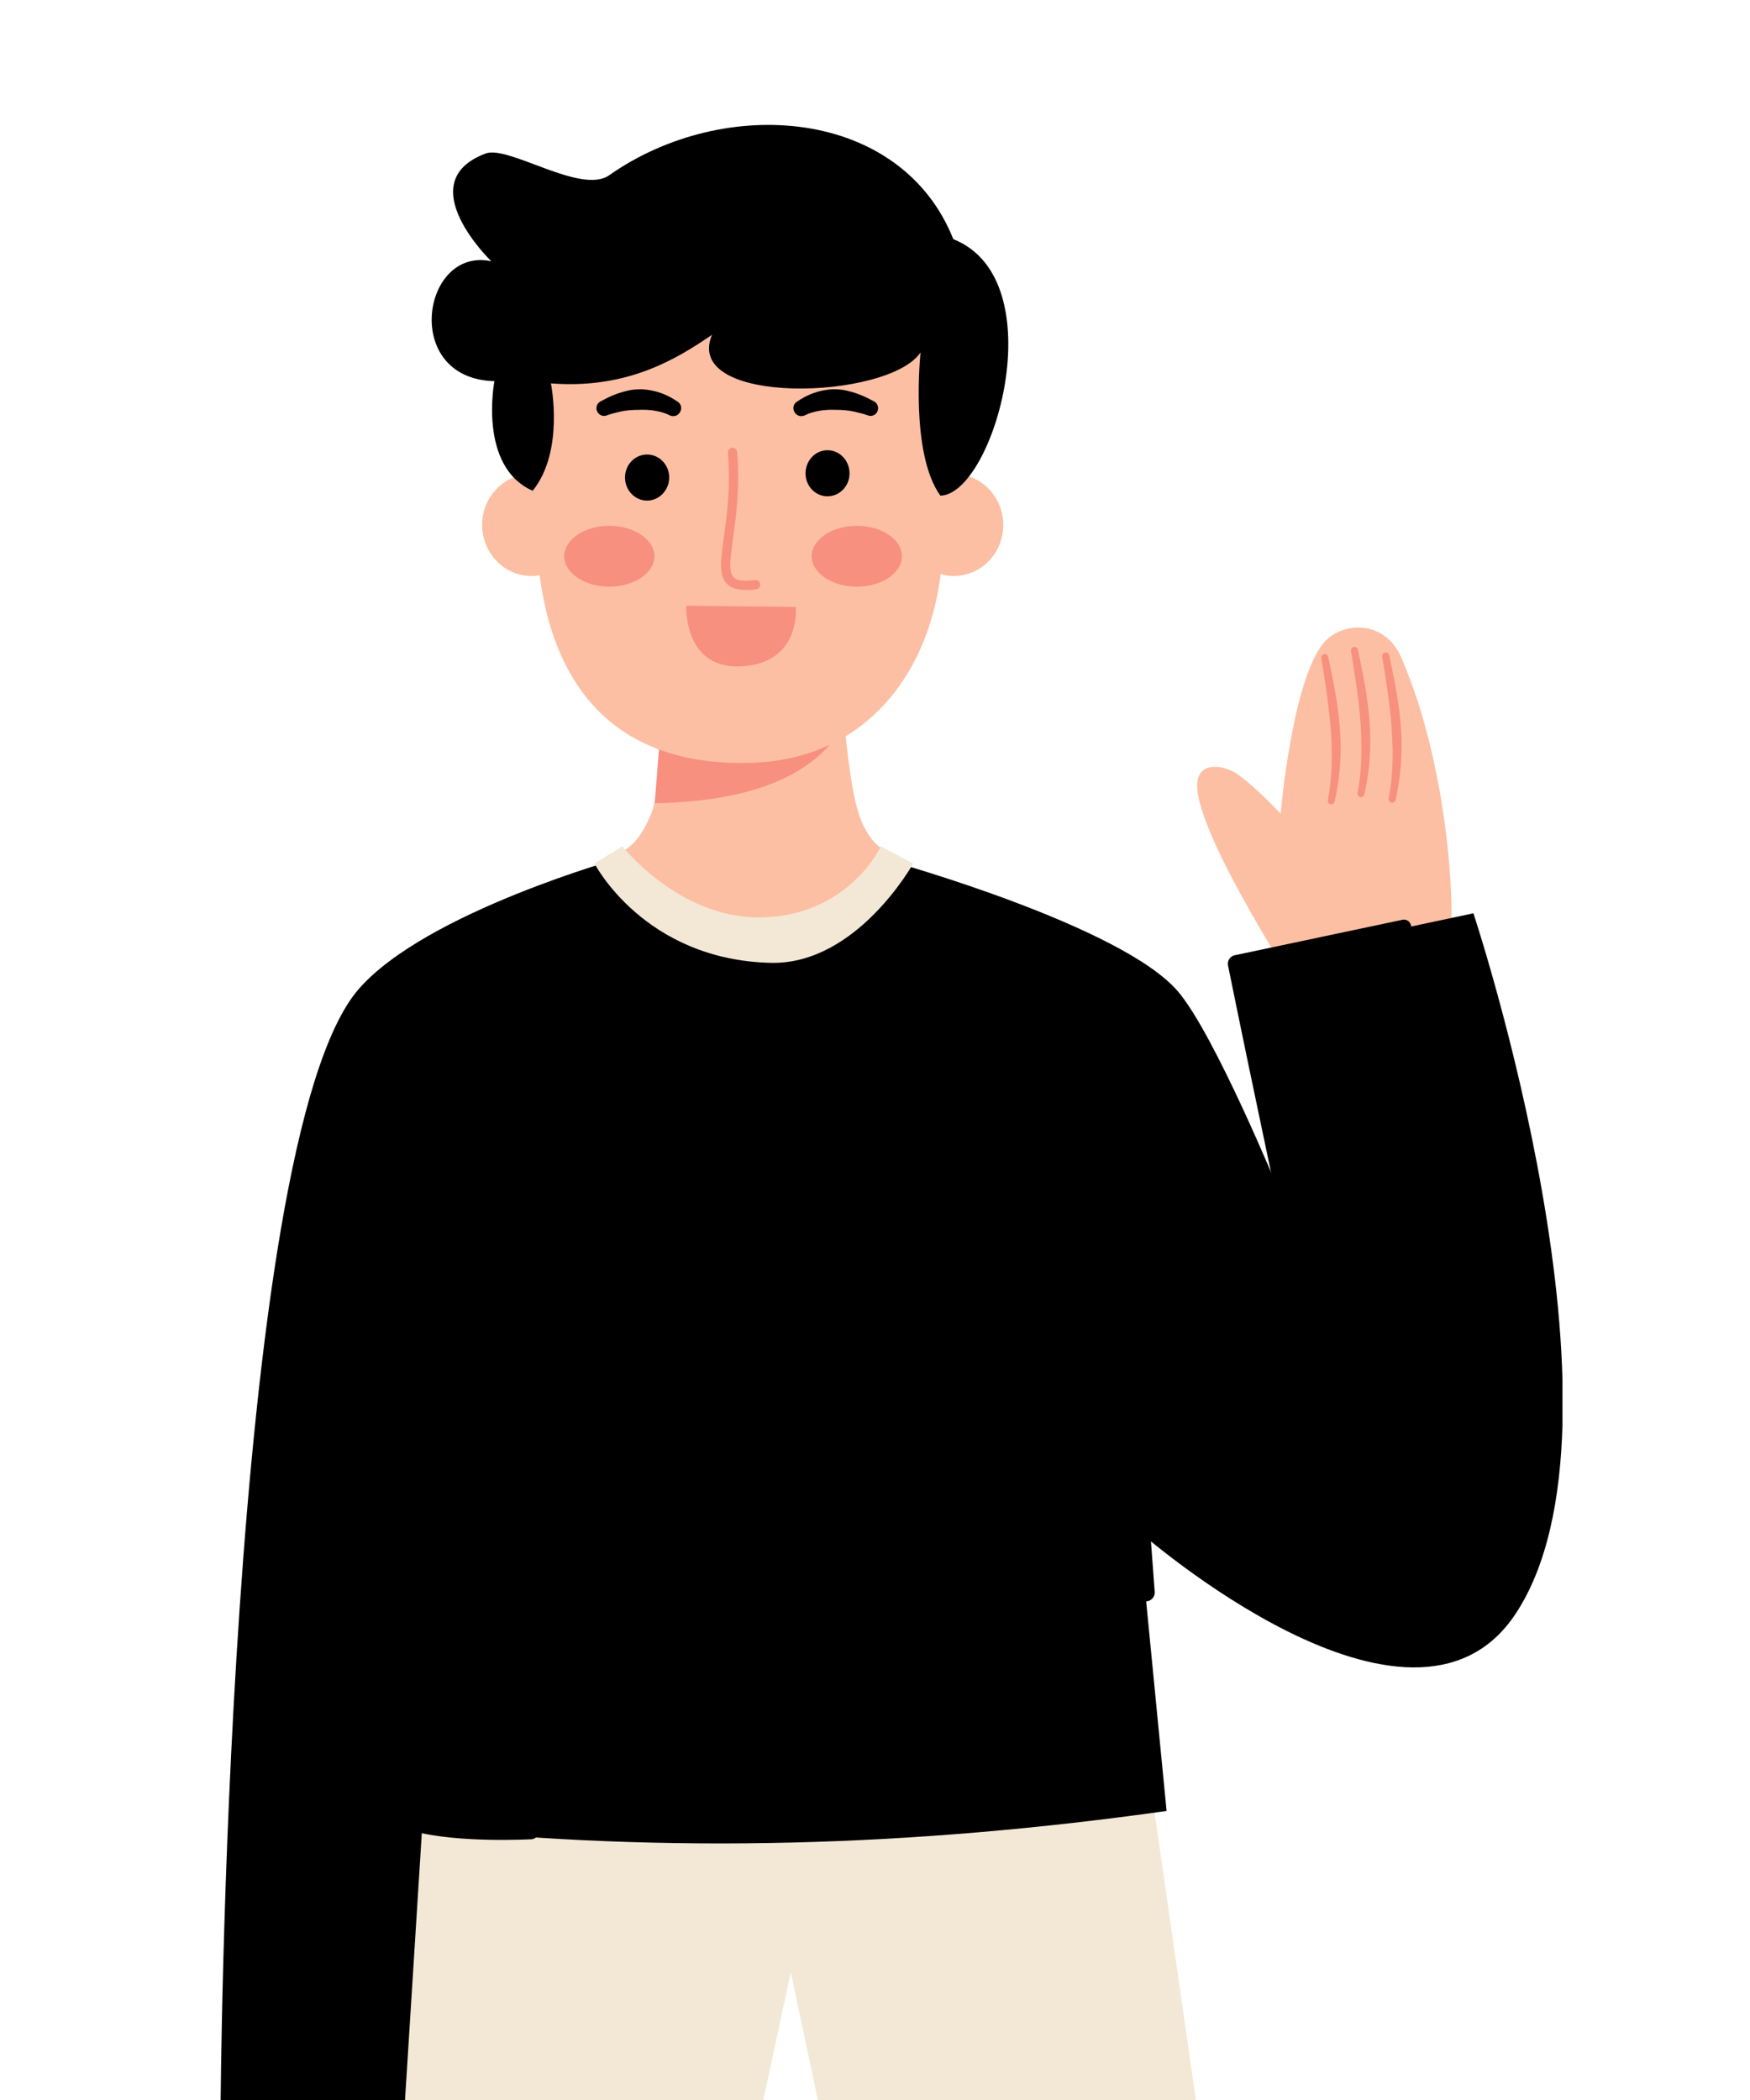 <svg xmlns="http://www.w3.org/2000/svg" xmlns:xlink="http://www.w3.org/1999/xlink" width="500" zoomAndPan="magnify" viewBox="0 0 375 450" height="600" preserveAspectRatio="xMidYMid meet" version="1.0"><defs><clipPath id="820fd166ce"><path d="M 47.258 183 L 334.812 183 L 334.812 450 L 47.258 450 Z M 47.258 183 " clip-rule="nonzero"/></clipPath></defs><path fill="#f2e8d5" d="M 77.215 380.422 L 63.926 451.07 C 94.805 456.121 161.43 459.941 161.43 459.941 L 169.457 422.617 L 177.262 459.5 C 177.262 459.5 229.984 457.352 256.738 453.309 L 246.781 384.023 L 77.215 380.422 " fill-opacity="1" fill-rule="evenodd"/><path fill="#fcbfa3" d="M 310.949 198.117 C 311.434 193.246 310.379 164.266 300.293 140.949 C 297.09 133.484 289.195 133.047 284.68 136.734 C 277.133 142.883 274.414 174.363 274.414 174.363 C 274.414 174.363 268.801 168.348 265.16 165.891 C 262.309 163.914 257.484 163.301 256.652 167.031 C 254.633 175.902 277.223 210.762 277.223 210.762 L 310.949 198.117 " fill-opacity="1" fill-rule="evenodd"/><path fill="#f7907f" d="M 284.633 140.773 C 285.379 144.418 286.168 148.062 286.652 151.797 C 287.004 154.254 287.223 156.758 287.266 159.258 C 287.352 163.387 286.957 167.516 285.992 171.773 C 285.906 172.168 285.512 172.434 285.117 172.344 C 284.723 172.258 284.457 171.859 284.547 171.465 C 285.336 167.293 285.469 163.301 285.336 159.348 C 285.25 156.887 285.027 154.43 284.723 152.016 C 284.328 148.371 283.758 144.727 283.145 141.082 C 283.055 140.645 283.316 140.246 283.758 140.16 C 284.152 140.07 284.547 140.379 284.633 140.773 " fill-opacity="1" fill-rule="evenodd"/><path fill="#f7907f" d="M 290.992 139.238 C 291.738 142.883 292.527 146.57 293.012 150.258 C 293.363 152.719 293.582 155.219 293.625 157.766 C 293.715 161.852 293.32 165.977 292.355 170.238 C 292.266 170.633 291.871 170.895 291.477 170.809 C 291.082 170.719 290.82 170.324 290.906 169.93 C 291.695 165.801 291.828 161.762 291.695 157.812 C 291.609 155.352 291.391 152.938 291.125 150.477 C 290.688 146.832 290.117 143.188 289.504 139.547 C 289.414 139.105 289.68 138.711 290.117 138.621 C 290.512 138.578 290.949 138.844 290.992 139.238 " fill-opacity="1" fill-rule="evenodd"/><path fill="#f7907f" d="M 297.703 140.422 C 298.449 144.113 299.238 147.754 299.723 151.445 C 300.074 153.945 300.293 156.406 300.336 158.953 C 300.379 163.035 300.031 167.164 299.062 171.422 C 298.977 171.816 298.582 172.082 298.188 171.992 C 297.75 171.906 297.484 171.512 297.574 171.113 C 298.363 166.988 298.539 162.949 298.363 158.996 C 298.273 156.539 298.098 154.121 297.793 151.707 C 297.355 148.02 296.828 144.375 296.168 140.73 C 296.125 140.293 296.391 139.895 296.785 139.852 C 297.223 139.766 297.617 140.027 297.703 140.422 " fill-opacity="1" fill-rule="evenodd"/><g clip-path="url(#820fd166ce)"><path fill="#000000" d="M 133.312 183.762 C 133.312 183.762 91.25 195.395 76.863 211.949 C 48.312 244.75 47.258 452.652 47.258 452.652 L 86.383 456.473 L 90.461 391.664 C 143.184 397.285 195.773 395.703 249.984 388.062 L 244.152 328.219 C 244.152 328.219 302.441 379.547 324.766 345.824 C 351.961 304.727 315.73 195.703 315.73 195.703 L 264.941 206.504 L 273.977 255.023 C 273.977 255.023 260.293 221.695 252.441 212.477 C 240.465 198.383 191.211 184.637 191.211 184.637 L 133.312 183.762 " fill-opacity="1" fill-rule="evenodd"/></g><path fill="#000000" d="M 236.824 255.418 C 236.824 255.418 238.316 276.934 240.027 298.449 C 241.781 319.918 243.711 341.391 243.711 341.391 C 243.801 342.441 244.676 343.191 245.688 343.145 C 246.738 343.059 247.527 342.137 247.441 341.125 C 247.441 341.125 245.859 319.609 244.152 298.098 C 242.395 276.625 240.465 255.156 240.465 255.156 C 240.379 254.145 239.5 253.398 238.492 253.484 C 237.484 253.574 236.738 254.453 236.824 255.418 " fill-opacity="1" fill-rule="evenodd"/><path fill="#000000" d="M 84.363 255.727 C 83.445 272.496 83.27 294.891 83.18 316.316 C 83.137 330.895 83.137 345.035 82.875 356.625 C 82.652 368.172 81.734 379.414 80.68 383.586 C 80.109 385.824 80.723 387.668 82.215 389.16 C 83.621 390.523 85.855 391.621 88.664 392.41 C 98.18 395 113.926 394.121 113.926 394.121 C 114.762 394.078 115.418 393.332 115.375 392.5 C 115.332 391.621 114.629 390.961 113.75 391.004 C 113.75 391.004 101.91 391.574 92.875 389.906 C 89.891 389.336 87.258 388.59 85.504 387.406 C 84.41 386.66 83.707 385.734 84.059 384.465 C 85.156 380.117 86.25 368.613 86.559 356.715 C 86.863 345.121 86.863 330.938 86.863 316.316 C 86.863 294.934 86.734 272.586 87.523 255.855 C 87.609 254.98 86.91 254.23 86.031 254.188 C 85.156 254.145 84.41 254.805 84.363 255.727 " fill-opacity="1" fill-rule="evenodd"/><path fill="#000000" d="M 300.469 197.109 L 264.547 204.703 C 263.582 204.922 262.965 205.891 263.141 206.855 C 263.141 206.855 266.258 222.266 269.941 239.699 C 274.723 262.574 280.379 288.965 280.379 288.965 C 280.555 289.797 281.387 290.324 282.266 290.148 C 283.098 289.973 283.625 289.141 283.449 288.305 C 283.449 288.305 278.23 261.828 273.539 238.953 C 270.688 224.988 268.012 212.344 267.09 207.867 L 301.125 200.227 C 302.004 200.008 302.531 199.172 302.355 198.293 C 302.18 197.461 301.344 196.887 300.469 197.109 " fill-opacity="1" fill-rule="evenodd"/><path fill="#fcbfa3" d="M 179.98 139.281 L 141.207 139.281 C 141.207 139.281 143.227 165.801 139.367 174.805 C 135.859 182.969 131.996 182.75 131.996 182.75 C 142.965 204.133 177.613 207.383 191.078 182.75 C 191.078 182.75 186.738 182.266 184.148 174.758 C 180.902 165.406 179.98 139.281 179.98 139.281 " fill-opacity="1" fill-rule="evenodd"/><path fill="#f7907f" d="M 140.289 172.125 C 164.676 171.641 177.875 164.223 182.789 151.312 L 142.129 148.984 L 140.289 172.125 " fill-opacity="1" fill-rule="evenodd"/><path fill="#fcbfa3" d="M 155.332 52.828 C 139.324 53.266 124.32 57.57 118.094 69.426 C 111.91 81.191 114.453 100.555 114.938 114.562 C 115.902 142.969 128.445 164.223 160.551 163.477 C 189.148 162.816 202.262 138.621 202.043 114.738 C 201.914 100.16 203.93 83.254 198.051 71.926 C 191.211 58.754 175.156 52.258 155.332 52.828 " fill-opacity="1" fill-rule="evenodd"/><path fill="#fcbfa3" d="M 204.367 101.566 C 210.246 101.566 214.984 106.48 214.984 112.496 C 214.984 118.512 210.246 123.43 204.367 123.43 C 198.535 123.43 193.797 118.512 193.797 112.496 C 193.797 106.48 198.535 101.566 204.367 101.566 " fill-opacity="1" fill-rule="evenodd"/><path fill="#fcbfa3" d="M 113.883 101.566 C 119.762 101.566 124.496 106.48 124.496 112.496 C 124.496 118.512 119.762 123.43 113.883 123.43 C 108.051 123.43 103.312 118.512 103.312 112.496 C 103.312 106.48 108.051 101.566 113.883 101.566 " fill-opacity="1" fill-rule="evenodd"/><path fill="#f2e8d5" d="M 133.359 181.344 C 133.359 181.344 145.684 197.062 163.402 196.582 C 182 196.098 188.754 181.344 188.754 181.344 L 195.684 185.035 C 195.684 185.035 183.668 206.68 165.246 206.328 C 138.008 205.715 127.391 185.035 127.391 185.035 L 133.359 181.344 " fill-opacity="1" fill-rule="evenodd"/><path fill="#000000" d="M 177.305 96.473 C 179.938 96.473 182.043 98.711 182.043 101.434 C 182.043 104.156 179.938 106.352 177.305 106.352 C 174.719 106.352 172.613 104.156 172.613 101.434 C 172.613 98.711 174.719 96.473 177.305 96.473 " fill-opacity="1" fill-rule="evenodd"/><path fill="#f7907f" d="M 183.621 112.672 C 188.93 112.672 193.273 115.613 193.273 119.215 C 193.273 122.773 188.93 125.715 183.621 125.715 C 178.27 125.715 173.93 122.773 173.93 119.215 C 173.93 115.613 178.27 112.672 183.621 112.672 " fill-opacity="1" fill-rule="evenodd"/><path fill="#f7907f" d="M 130.551 112.672 C 135.902 112.672 140.242 115.613 140.242 119.215 C 140.242 122.773 135.902 125.715 130.551 125.715 C 125.242 125.715 120.902 122.773 120.902 119.215 C 120.902 115.613 125.242 112.672 130.551 112.672 " fill-opacity="1" fill-rule="evenodd"/><path fill="#000000" d="M 138.664 97.395 C 141.254 97.395 143.402 99.59 143.402 102.312 C 143.402 105.035 141.254 107.273 138.664 107.273 C 136.031 107.273 133.93 105.035 133.93 102.312 C 133.93 99.59 136.031 97.395 138.664 97.395 " fill-opacity="1" fill-rule="evenodd"/><path fill="#000000" d="M 172.527 88.965 C 173.621 88.438 174.676 88.172 175.77 87.996 C 176.824 87.82 177.965 87.777 179.016 87.82 C 180.375 87.82 181.734 87.91 183.098 88.215 C 184.016 88.438 184.938 88.656 185.859 88.965 C 186.648 89.359 187.656 89.008 188.008 88.172 C 188.402 87.34 188.051 86.371 187.219 85.977 C 185.465 85.012 183.668 84.223 181.734 83.781 C 180.902 83.562 180.027 83.43 179.148 83.43 C 178.27 83.387 177.395 83.477 176.516 83.648 C 174.543 84 172.656 84.793 170.859 86.02 C 170.023 86.461 169.762 87.516 170.246 88.305 C 170.684 89.141 171.734 89.402 172.527 88.965 " fill-opacity="1" fill-rule="evenodd"/><path fill="#000000" d="M 145.113 86.02 C 143.359 84.793 141.43 84 139.453 83.648 C 138.621 83.477 137.699 83.387 136.824 83.43 C 135.945 83.43 135.066 83.562 134.234 83.781 C 132.305 84.223 130.508 85.012 128.754 85.977 C 127.918 86.371 127.566 87.34 127.961 88.172 C 128.355 89.008 129.324 89.359 130.156 88.965 C 131.031 88.656 131.953 88.438 132.875 88.215 C 134.234 87.91 135.594 87.82 136.953 87.82 C 138.051 87.777 139.148 87.82 140.242 87.996 C 141.297 88.172 142.395 88.438 143.445 88.965 C 144.234 89.402 145.289 89.141 145.727 88.305 C 146.207 87.516 145.945 86.461 145.113 86.02 " fill-opacity="1" fill-rule="evenodd"/><path fill="#f7907f" d="M 147.043 129.797 C 147.043 129.797 146.43 143.363 158.711 142.793 C 171.781 142.18 170.508 130.062 170.508 130.062 L 147.043 129.797 " fill-opacity="1" fill-rule="evenodd"/><path fill="#f7907f" d="M 155.988 97.043 C 156.734 106.262 155.246 113.375 154.719 118.16 C 154.41 120.707 154.41 122.684 155.023 124 C 155.859 125.848 157.832 126.812 162.043 126.285 C 162.57 126.195 162.965 125.715 162.875 125.145 C 162.832 124.617 162.305 124.223 161.781 124.309 C 160.199 124.527 159.059 124.484 158.184 124.266 C 157.523 124.09 157.086 123.738 156.824 123.168 C 156.34 122.113 156.43 120.488 156.691 118.426 C 157.219 113.508 158.754 106.262 157.965 96.867 C 157.918 96.34 157.438 95.902 156.867 95.945 C 156.34 95.988 155.945 96.473 155.988 97.043 " fill-opacity="1" fill-rule="evenodd"/><path fill="#000000" d="M 204.281 51.246 C 226.168 59.941 212.965 105.91 201.516 106.219 C 194.938 97.129 197.262 75.527 197.262 75.527 C 190.375 85.758 146.121 87.117 152.57 71.75 C 145.023 76.887 134.496 83.43 118.051 82.156 C 118.051 82.156 121.031 96.648 114.145 105.164 C 102.391 99.984 105.945 81.676 105.945 81.676 C 85.945 81.191 90.418 52.738 105.285 55.988 C 105.285 55.988 87.699 39.039 104.059 32.895 C 108.973 31.047 124.543 41.805 130.551 37.547 C 155.246 20.203 193.051 23.102 204.281 51.246 " fill-opacity="1" fill-rule="evenodd"/></svg>